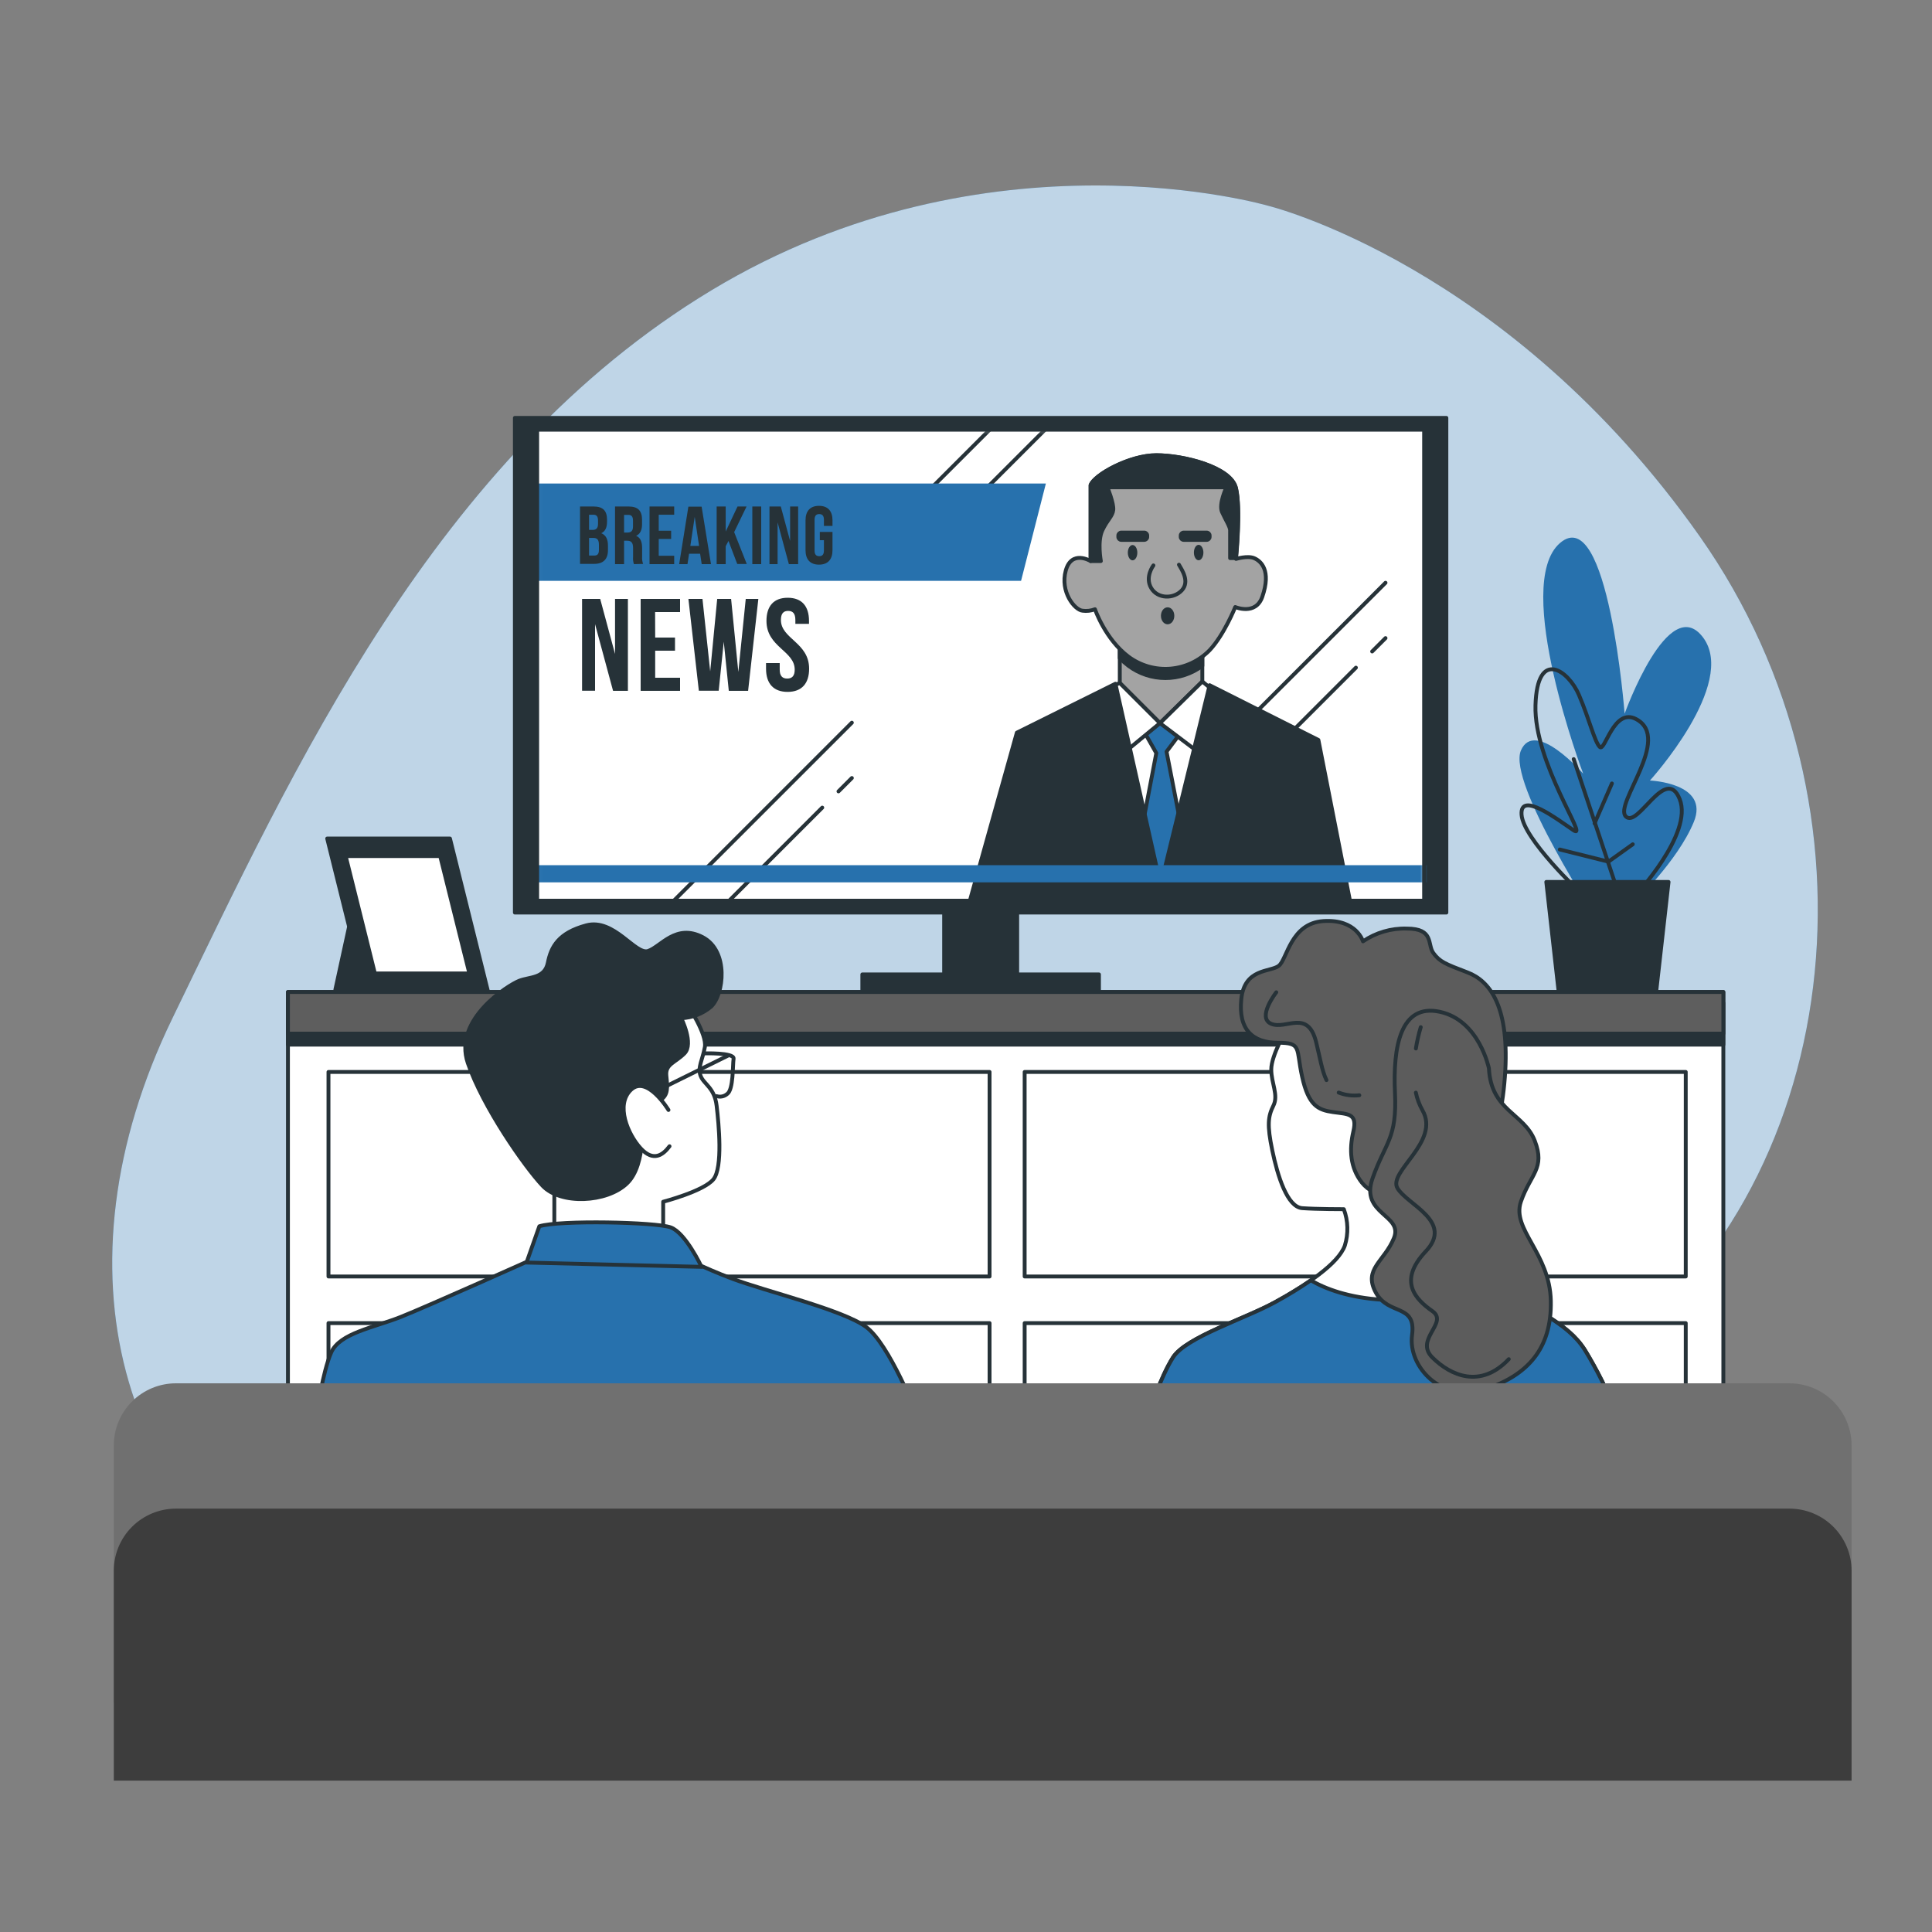 <svg width="500" height="500" viewBox="0 0 500 500" fill="none" xmlns="http://www.w3.org/2000/svg">
<rect x="0" y="0" width="500" height="500" fill="#808080" stroke="none"/>
<path d="M328.3 53.28C328.3 53.28 255.75 31.92 184.12 75.13C112.49 118.34 76 198.91 44.61 263.55C13.22 328.19 30.61 391.55 84.93 418.13C139.25 444.71 176.55 399.75 253 393.89C329.45 388.03 349.93 397.56 413.63 352.81C477.33 308.06 489.44 209.14 439.89 138.81C390.34 68.48 328.3 53.28 328.3 53.28Z" fill="#2771AD"/>
<path opacity="0.7" d="M328.3 53.28C328.3 53.28 255.75 31.92 184.12 75.13C112.49 118.34 76 198.91 44.61 263.55C13.22 328.19 30.61 391.55 84.93 418.13C139.25 444.71 176.55 399.75 253 393.89C329.45 388.03 349.93 397.56 413.63 352.81C477.33 308.06 489.44 209.14 439.89 138.81C390.34 68.48 328.3 53.28 328.3 53.28Z" fill="white"/>
<path d="M263.25 234.45H244.34V255.38H263.25V234.45Z" fill="#263238" stroke="#263238" stroke-linecap="round" stroke-linejoin="round"/>
<path d="M374.32 108.15H133.25V236.17H374.32V108.15Z" fill="#263238" stroke="#263238" stroke-linecap="round" stroke-linejoin="round"/>
<path d="M368.56 111.21H139.02V233.1H368.56V111.21Z" fill="white"/>
<mask id="mask0_639_1480" style="mask-type:luminance" maskUnits="userSpaceOnUse" x="139" y="111" width="230" height="123">
<path d="M368.56 111.21H139.02V233.1H368.56V111.21Z" fill="white"/>
</mask>
<g mask="url(#mask0_639_1480)">
<path d="M358.57 150.82L300.54 208.84" stroke="#263238" stroke-linecap="round" stroke-linejoin="round"/>
<path d="M350.91 172.79L300.54 223.17" stroke="#263238" stroke-linecap="round" stroke-linejoin="round"/>
<path d="M358.57 165.14L355.11 168.6" stroke="#263238" stroke-linecap="round" stroke-linejoin="round"/>
<path d="M220.46 187.03L162.43 245.06" stroke="#263238" stroke-linecap="round" stroke-linejoin="round"/>
<path d="M212.8 209.01L162.43 259.38" stroke="#263238" stroke-linecap="round" stroke-linejoin="round"/>
<path d="M220.46 201.35L217 204.81" stroke="#263238" stroke-linecap="round" stroke-linejoin="round"/>
<path d="M293.55 73.78L235.52 131.81" stroke="#263238" stroke-linecap="round" stroke-linejoin="round"/>
<path d="M285.89 95.76L235.52 146.13" stroke="#263238" stroke-linecap="round" stroke-linejoin="round"/>
<path d="M287.53 177.7L279.22 183.18V232.32H320.04V182.62L311.16 177.14L287.53 177.7Z" fill="white" stroke="#263238" stroke-linecap="round" stroke-linejoin="round"/>
<path d="M295.28 187.91L299.25 194.9L293.77 223.63L300.38 231L307.38 222.68L301.9 194.52L307 187.72L300.57 179.97L295.28 187.91Z" fill="#2771AD" stroke="#263238" stroke-linecap="round" stroke-linejoin="round"/>
<path d="M289.8 165.42V176.76L300.2 187.15L311.16 176.38V166.18L289.8 165.42Z" fill="#A3A3A3" stroke="#263238" stroke-linecap="round" stroke-linejoin="round"/>
<path d="M289.8 170.33C290.507 171.051 291.266 171.719 292.07 172.33C294.83 174.381 298.177 175.489 301.615 175.489C305.053 175.489 308.4 174.381 311.16 172.33V166.2L289.8 165.44V170.33Z" fill="#263238" stroke="#263238" stroke-linecap="round" stroke-linejoin="round"/>
<path d="M282.24 125.54V145.2C282.24 145.2 277.33 142.2 275.82 147.66C274.31 153.12 278.09 157.86 280.16 158.05C281.248 158.201 282.357 158.07 283.38 157.67C283.38 157.67 286.02 165.42 292.07 169.96C295.184 172.266 299.029 173.364 302.891 173.05C306.753 172.735 310.37 171.03 313.07 168.25C316.82 164.25 319.68 157.1 319.68 157.1C319.68 157.1 324.97 159.37 326.68 154.46C329.07 147.57 326.31 145.2 324.6 144.46C322.89 143.72 319.88 144.65 319.88 144.65C319.88 144.65 321.2 131.8 319.88 126.32C318.56 120.84 306.27 117.82 299.28 117.82C292.29 117.82 283.19 122.9 282.24 125.54Z" fill="#A3A3A3" stroke="#263238" stroke-linecap="round" stroke-linejoin="round"/>
<path d="M319.85 126.3C318.53 120.82 306.24 117.8 299.25 117.8C292.26 117.8 283.19 122.9 282.25 125.54V145.2H284.9C284.9 145.2 283.95 140.1 285.28 137.26C286.61 134.42 287.92 133.67 288.11 131.97C288.3 130.27 286.6 126.11 286.6 126.11H317.4C317.4 126.11 315.32 130.46 316.27 132.54C317.22 134.62 318.35 136.32 318.35 137.26V144.44H319.86C320 142.72 321.07 131.37 319.85 126.3Z" fill="#263238" stroke="#263238" stroke-linecap="round" stroke-linejoin="round"/>
<path d="M298.5 146.33C298.5 146.33 296.23 149.33 297.93 152.19C299.63 155.05 303.79 155.03 305.87 152.76C307.95 150.49 305.87 147.47 305.11 146.14" stroke="#263238" stroke-linecap="round" stroke-linejoin="round"/>
<path d="M303.41 159.37C303.41 160.31 302.86 161.07 302.18 161.07C301.5 161.07 300.95 160.31 300.95 159.37C300.95 158.43 301.5 157.67 302.18 157.67C302.86 157.67 303.41 158.43 303.41 159.37Z" fill="#263238" stroke="#263238" stroke-linecap="round" stroke-linejoin="round"/>
<path d="M293.11 145.01C293.789 145.01 294.34 144.124 294.34 143.03C294.34 141.937 293.789 141.05 293.11 141.05C292.431 141.05 291.88 141.937 291.88 143.03C291.88 144.124 292.431 145.01 293.11 145.01Z" fill="#263238"/>
<path d="M311.44 143C311.44 144.09 310.89 145 310.21 145C309.53 145 308.98 144.11 308.98 143C308.98 141.89 309.53 141 310.21 141C310.89 141 311.44 141.93 311.44 143Z" fill="#263238"/>
<path d="M296.14 137.83H290.18C289.76 137.83 289.42 138.17 289.42 138.59V138.96C289.42 139.38 289.76 139.72 290.18 139.72H296.14C296.56 139.72 296.9 139.38 296.9 138.96V138.59C296.9 138.17 296.56 137.83 296.14 137.83Z" fill="#263238" stroke="#263238" stroke-linecap="round" stroke-linejoin="round"/>
<path d="M312.29 137.83H306.33C305.91 137.83 305.57 138.17 305.57 138.59V138.96C305.57 139.38 305.91 139.72 306.33 139.72H312.29C312.71 139.72 313.05 139.38 313.05 138.96V138.59C313.05 138.17 312.71 137.83 312.29 137.83Z" fill="#263238" stroke="#263238" stroke-linecap="round" stroke-linejoin="round"/>
<path d="M300.2 187.15L290.56 195.09L287.53 177.7L289.8 176.76L300.2 187.15Z" fill="white" stroke="#263238" stroke-linecap="round" stroke-linejoin="round"/>
<path d="M300.2 187.15L311.72 195.85L314.18 178.84L311.16 176.38L300.2 187.15Z" fill="white" stroke="#263238" stroke-linecap="round" stroke-linejoin="round"/>
<path d="M288.67 176.95L300.38 229.11L313.05 177.33L341.2 191.5L349.33 232.89H251.06L263.16 189.61L288.67 176.95Z" fill="#263238" stroke="#263238" stroke-linecap="round" stroke-linejoin="round"/>
<path d="M264.25 150.32H136.34V125.14H270.67L264.25 150.32Z" fill="#2771AD"/>
<path d="M157.1 134.5V135C157.1 136.53 156.64 137.51 155.6 138C156.85 138.49 157.34 139.62 157.34 141.19V142.4C157.34 144.7 156.13 145.93 153.79 145.93H150.11V131.08H153.64C156.06 131.08 157.1 132.21 157.1 134.5ZM152.45 133.21V137.14H153.36C154.23 137.14 154.77 136.76 154.77 135.57V134.74C154.77 133.67 154.41 133.21 153.58 133.21H152.45ZM152.45 139.21V143.78H153.79C154.58 143.78 155 143.42 155 142.32V141.02C155 139.64 154.55 139.21 153.49 139.21H152.45Z" fill="#263238"/>
<path d="M164.06 146C163.861 145.412 163.786 144.789 163.84 144.17V141.83C163.84 140.45 163.38 139.94 162.31 139.94H161.51V146H159.17V131.08H162.7C165.12 131.08 166.16 132.21 166.16 134.5V135.67C166.16 137.2 165.67 138.2 164.63 138.67C165.8 139.16 166.18 140.29 166.18 141.84V144.13C166.135 144.745 166.224 145.363 166.44 145.94L164.06 146ZM161.51 133.25V137.82H162.42C163.29 137.82 163.82 137.43 163.82 136.24V134.78C163.82 133.71 163.46 133.25 162.63 133.25H161.51Z" fill="#263238"/>
<path d="M170.48 137.35H173.69V139.48H170.48V143.83H174.48V146H168.1V131.08H174.48V133.21H170.48V137.35Z" fill="#263238"/>
<path d="M184 146H181.6L181.19 143.3H178.33L177.92 146H175.77L178.15 131.12H181.58L184 146ZM178.66 141.28H180.92L179.79 133.76L178.66 141.28Z" fill="#263238"/>
<path d="M188.53 140L187.81 141.36V146H185.47V131.08H187.81V137.56L190.87 131.08H193.21L190 137.71L193.26 145.96H190.8L188.53 140Z" fill="#263238"/>
<path d="M194.7 131.08H197V146H194.7V131.08Z" fill="#263238"/>
<path d="M201.24 135.18V146H199.14V131.08H202.07L204.48 139.99V131.08H206.56V146H204.16L201.24 135.18Z" fill="#263238"/>
<path d="M212.17 137.67H215.45V142.39C215.45 144.77 214.26 146.13 211.96 146.13C209.66 146.13 208.47 144.77 208.47 142.39V134.65C208.47 132.27 209.66 130.91 211.96 130.91C214.26 130.91 215.45 132.27 215.45 134.65V136.1H213.23V134.5C213.23 133.44 212.77 133.04 212.02 133.04C211.27 133.04 210.81 133.44 210.81 134.5V142.5C210.81 143.56 211.28 143.94 212.02 143.94C212.76 143.94 213.23 143.56 213.23 142.5V139.8H212.17V137.67Z" fill="#263238"/>
<path d="M154 161.53V178.76H150.64V155H155.33L159.17 169.24V155H162.5V178.79H158.66L154 161.53Z" fill="#263238"/>
<path d="M169.56 165H174.69V168.4H169.56V175.4H176V178.79H165.8V155H176V158.4H169.54L169.56 165Z" fill="#263238"/>
<path d="M187.31 166.08L186 178.76H180.86L178.16 155H181.8L183.8 173.76L185.61 155H189.21L191.08 173.9L193 155H196.26L193.61 178.79H188.61L187.31 166.08Z" fill="#263238"/>
<path d="M203.86 154.7C207.5 154.7 209.37 156.87 209.37 160.7V161.45H205.84V160.45C205.84 158.75 205.16 158.1 203.97 158.1C202.78 158.1 202.1 158.75 202.1 160.45C202.1 165.35 209.4 166.26 209.4 173.06C209.4 176.87 207.5 179.06 203.83 179.06C200.16 179.06 198.25 176.88 198.25 173.06V171.6H201.79V173.3C201.79 175 202.54 175.61 203.73 175.61C204.92 175.61 205.67 175 205.67 173.3C205.67 168.41 198.36 167.49 198.36 160.69C198.36 156.87 200.23 154.7 203.86 154.7Z" fill="#263238"/>
<path d="M369.43 223.91H136.34V228.35H369.43V223.91Z" fill="#2771AD"/>
</g>
<path d="M368.56 111.21H139.02V233.1H368.56V111.21Z" stroke="#263238" stroke-linecap="round" stroke-linejoin="round"/>
<path d="M284.41 252.18H223.17V256.74H284.41V252.18Z" fill="#263238" stroke="#263238" stroke-linecap="round" stroke-linejoin="round"/>
<path d="M90.98 236.91L86.79 256.12H97.96L90.98 236.91Z" fill="#263238" stroke="#263238" stroke-linecap="round" stroke-linejoin="round"/>
<path d="M116.45 217.01H84.68L94.49 256.46H126.26L116.45 217.01Z" fill="#263238" stroke="#263238" stroke-linecap="round" stroke-linejoin="round"/>
<path d="M113.92 221.55H89.46L97.02 251.93H121.48L113.92 221.55Z" fill="white" stroke="#263238" stroke-linecap="round" stroke-linejoin="round"/>
<path d="M413.91 239C413.91 239 390.03 202.59 393.61 194.23C397.19 185.87 409.73 200.23 409.73 200.23C409.73 200.23 391.23 151.28 403.73 140.53C416.23 129.78 420.45 184.71 420.45 184.71C420.45 184.71 431.82 153 440.77 165C449.72 177 427 202 427 202C427 202 442.53 202.6 438.35 212.74C434.17 222.88 422.83 233.64 422.83 233.64L413.91 239Z" fill="#2771AD"/>
<path d="M409.07 231.09C409.07 231.09 394.23 217.15 393.78 210.85C393.33 204.55 403.22 212.2 407.27 214.9C411.32 217.6 396.93 197.36 397.38 182.52C397.83 167.68 405.92 173.52 408.62 179.83C411.32 186.14 412.67 191.97 414.02 193.32C415.37 194.67 417.61 182.97 423.46 186.12C432.8 191.12 417.61 208.12 420.76 211.3C423.91 214.48 431.1 197.81 434.7 206.81C438.3 215.81 423 232 423 232" stroke="#263238" stroke-linecap="round" stroke-linejoin="round"/>
<path d="M418.51 230.19L407.27 196.46" stroke="#263238" stroke-linecap="round" stroke-linejoin="round"/>
<path d="M412.67 213.1L417.16 202.76" stroke="#263238" stroke-linecap="round" stroke-linejoin="round"/>
<path d="M403.67 219.85L416.26 223L422.56 218.5" stroke="#263238" stroke-linecap="round" stroke-linejoin="round"/>
<path d="M431.82 228.25H400.18L403.34 256.31H428.66L431.82 228.25Z" fill="#263238" stroke="#263238" stroke-linecap="round" stroke-linejoin="round"/>
<path d="M446 256.73H74.52V407.61H446V256.73Z" fill="white" stroke="#263238" stroke-linecap="round" stroke-linejoin="round"/>
<path d="M256.1 277.42H85.01V330.35H256.1V277.42Z" fill="white" stroke="#263238" stroke-linecap="round" stroke-linejoin="round"/>
<path d="M436.27 277.42H265.18V330.35H436.27V277.42Z" fill="white" stroke="#263238" stroke-linecap="round" stroke-linejoin="round"/>
<path d="M256.1 342.42H85.01V395.35H256.1V342.42Z" fill="white" stroke="#263238" stroke-linecap="round" stroke-linejoin="round"/>
<path d="M436.27 342.42H265.18V395.35H436.27V342.42Z" fill="white" stroke="#263238" stroke-linecap="round" stroke-linejoin="round"/>
<path d="M446 259.58H74.52V270.35H446V259.58Z" fill="#263238" stroke="#263238" stroke-linecap="round" stroke-linejoin="round"/>
<path d="M446 256.73H74.52V267.5H446V256.73Z" fill="#5E5E5E" stroke="#263238" stroke-linecap="round" stroke-linejoin="round"/>
<path d="M332.85 266.54C332.85 266.54 329 273.17 329 276.76C329 280.35 330.93 283.39 329.55 286.15C328.17 288.91 327.89 291.15 329.27 297.75C330.65 304.35 333.14 312.39 337.01 312.67C340.88 312.95 347.78 312.94 347.78 312.94C348.903 315.955 348.998 319.256 348.05 322.33C346.4 327.03 338.11 332.55 330.05 336.97C321.99 341.39 306.85 346.09 303.54 351.33C300.23 356.57 297.46 365.42 297.46 365.42H418.19C415.975 359.872 413.299 354.52 410.19 349.42C405.5 341.96 396.66 339.2 385.89 331.47C375.12 323.74 372.63 311.58 372.63 303.57C372.63 295.56 371.53 275.95 360.48 266.57C349.43 257.19 336.17 262.12 332.85 266.54Z" fill="white" stroke="#263238" stroke-linecap="round" stroke-linejoin="round"/>
<path d="M410.18 349.4C405.49 341.94 396.65 339.18 385.88 331.45C384.228 330.256 382.701 328.899 381.32 327.4C376.58 331.84 368.66 337.07 357.99 336.4C348.99 335.85 342.99 333.54 339.24 331.35C336.288 333.373 333.234 335.242 330.09 336.95C322.09 341.37 306.89 346.07 303.58 351.31C300.27 356.55 297.5 365.4 297.5 365.4H418.19C415.972 359.852 413.293 354.5 410.18 349.4Z" fill="#2771AD" stroke="#263238" stroke-linecap="round" stroke-linejoin="round"/>
<path d="M352.74 243.62C352.74 243.62 351.08 237.82 342.52 238.37C333.96 238.92 333.13 248.32 330.92 249.97C328.71 251.62 322.08 250.53 321.25 258.53C320.42 266.53 324.25 269.86 330.64 269.86C337.03 269.86 335.34 271.24 337 278.7C338.66 286.16 341.14 287.26 345 287.81C348.86 288.36 351.36 288.09 350.25 292.81C349.14 297.53 349.42 302.2 352.46 306.07C355.5 309.94 364.61 312.97 373.46 308.83C382.31 304.69 388.1 296.95 389.46 278.73C390.82 260.51 385.59 253.87 379.79 251.66C373.99 249.45 372.61 248.9 370.96 246.66C369.31 244.42 371.23 240.31 364.05 240.31C360.026 240.196 356.068 241.355 352.74 243.62Z" fill="#5C5C5C" stroke="#263238" stroke-linecap="round" stroke-linejoin="round"/>
<path d="M346.45 282.76C348.147 283.421 349.98 283.658 351.79 283.45" stroke="#263238" stroke-linecap="round" stroke-linejoin="round"/>
<path d="M330.3 256.8C330.3 256.8 325.16 263.39 329.01 264.97C332.86 266.55 338.46 261.1 340.61 269.69C341.61 273.69 342.11 277.11 343.29 279.53" stroke="#263238" stroke-linecap="round" stroke-linejoin="round"/>
<path d="M385.33 276.49C385.33 276.49 382.84 264.06 372.62 261.85C362.4 259.64 360.47 270.96 361.02 282.85C361.57 294.74 358.54 295.55 355.22 304.94C351.9 314.33 363.22 314.33 360.75 320.41C358.28 326.49 352.75 328.41 356.05 334.5C359.35 340.59 366.55 337.26 365.44 345.5C364.33 353.74 373.18 363.18 384.22 359.59C395.26 356 401.62 349.09 401.35 336.67C401.08 324.25 391.13 318.16 393.61 310.98C396.09 303.8 399.97 302.42 397.2 295.24C394.43 288.06 385.88 287.53 385.33 276.49Z" fill="#5C5C5C" stroke="#263238" stroke-linecap="round" stroke-linejoin="round"/>
<path d="M366.42 282.77C366.748 284.365 367.322 285.9 368.12 287.32C372.85 295.48 359.12 303.22 361.67 307.52C364.22 311.82 376.29 316.11 368.98 323.85C361.67 331.59 366.4 336.31 370.7 339.32C375 342.33 365.97 346.63 370.7 351.32C375.43 356.01 383.16 359.48 390.47 351.75" stroke="#263238" stroke-linecap="round" stroke-linejoin="round"/>
<path d="M367.69 265.83C367.146 267.64 366.725 269.484 366.43 271.35" stroke="#263238" stroke-linecap="round" stroke-linejoin="round"/>
<path d="M139.58 325.1C139.58 325.1 110.58 338.1 103.67 340.84C96.76 343.58 87.93 345 85.72 350C83.51 355 81.86 366.3 81.86 366.3H237.35C237.35 366.3 230.17 347.79 224.09 343.37C218.01 338.95 198.41 334.26 189.57 330.95C180.73 327.64 179.07 325.95 174.38 325.42C169.69 324.89 139.58 325.1 139.58 325.1Z" fill="#2771AD" stroke="#263238" stroke-linecap="round" stroke-linejoin="round"/>
<path d="M178 260.19C178 260.19 183 267.65 182.42 270.96C181.84 274.27 180.48 276.21 181.31 278.42C182.14 280.63 184.9 281.42 185.46 286.15C186.02 290.88 187.11 302.15 184.63 305.21C182.15 308.27 171.63 311.01 171.63 311.01V321.78L143.46 320.68V302.45C143.46 302.45 139.59 297.45 139.59 284.77C139.59 272.09 156.71 260.47 163.07 257.43C169.43 254.39 178 260.19 178 260.19Z" fill="white" stroke="#263238" stroke-linecap="round" stroke-linejoin="round"/>
<path d="M176.31 263.51C176.31 263.51 179.63 270.13 177.14 272.62C174.65 275.11 172.14 275.38 172.45 278.42C172.76 281.46 173 283.42 170.79 284.77C168.58 286.12 166.65 285.6 166.37 287.26C166.09 288.92 167.47 301.34 162.23 306.31C156.99 311.28 145.1 311.84 140.41 306.87C135.72 301.9 124.94 286.43 121.07 275.11C117.2 263.79 131.57 254.94 134.33 253.84C137.09 252.74 140.96 253.29 141.79 249.14C142.62 244.99 144.55 241.41 151.73 239.48C158.91 237.55 164.44 247.21 167.73 246.11C171.02 245.01 174.91 238.93 181.82 242.52C188.73 246.11 187.34 257.43 184.03 260.52C181.866 262.356 179.147 263.41 176.31 263.51Z" fill="#263238" stroke="#263238" stroke-linecap="round" stroke-linejoin="round"/>
<path d="M188.46 273.17L164.99 284.77" stroke="#263238" stroke-linecap="round" stroke-linejoin="round"/>
<path d="M182.11 272.62C182.11 272.62 190.11 272.34 189.85 274C189.59 275.66 189.85 282 188.19 283.12C187.816 283.44 187.365 283.659 186.882 283.755C186.399 283.851 185.899 283.822 185.43 283.67" stroke="#263238" stroke-linecap="round" stroke-linejoin="round"/>
<path d="M139.58 317.36L136.26 326.75L181.56 327.86C181.56 327.86 177.42 319.02 173.56 317.64C169.7 316.26 144.83 315.71 139.58 317.36Z" fill="#2771AD" stroke="#263238" stroke-linecap="round" stroke-linejoin="round"/>
<path d="M173 287.26C173 287.26 167.47 278.14 163.33 282.01C159.19 285.88 162.5 293.61 165.82 297.2C169.14 300.79 171.62 298.86 173.27 296.65" fill="white"/>
<path d="M173 287.26C173 287.26 167.47 278.14 163.33 282.01C159.19 285.88 162.5 293.61 165.82 297.2C169.14 300.79 171.62 298.86 173.27 296.65" stroke="#263238" stroke-linecap="round" stroke-linejoin="round"/>
<path d="M45.53 358H463.11C467.375 358 471.465 359.694 474.48 362.71C477.496 365.725 479.19 369.815 479.19 374.08V440.55H29.45V374.1C29.447 371.987 29.861 369.894 30.668 367.94C31.475 365.987 32.659 364.212 34.153 362.717C35.646 361.222 37.42 360.035 39.372 359.226C41.324 358.417 43.417 358 45.53 358Z" fill="#707070"/>
<path d="M45.53 390.43H463.11C467.375 390.43 471.465 392.124 474.48 395.14C477.496 398.155 479.19 402.245 479.19 406.51V460.83H29.45V406.52C29.449 404.407 29.864 402.315 30.671 400.363C31.479 398.411 32.663 396.637 34.156 395.143C35.649 393.649 37.422 392.464 39.374 391.655C41.326 390.846 43.417 390.43 45.53 390.43Z" fill="#3D3D3D"/>
</svg>

